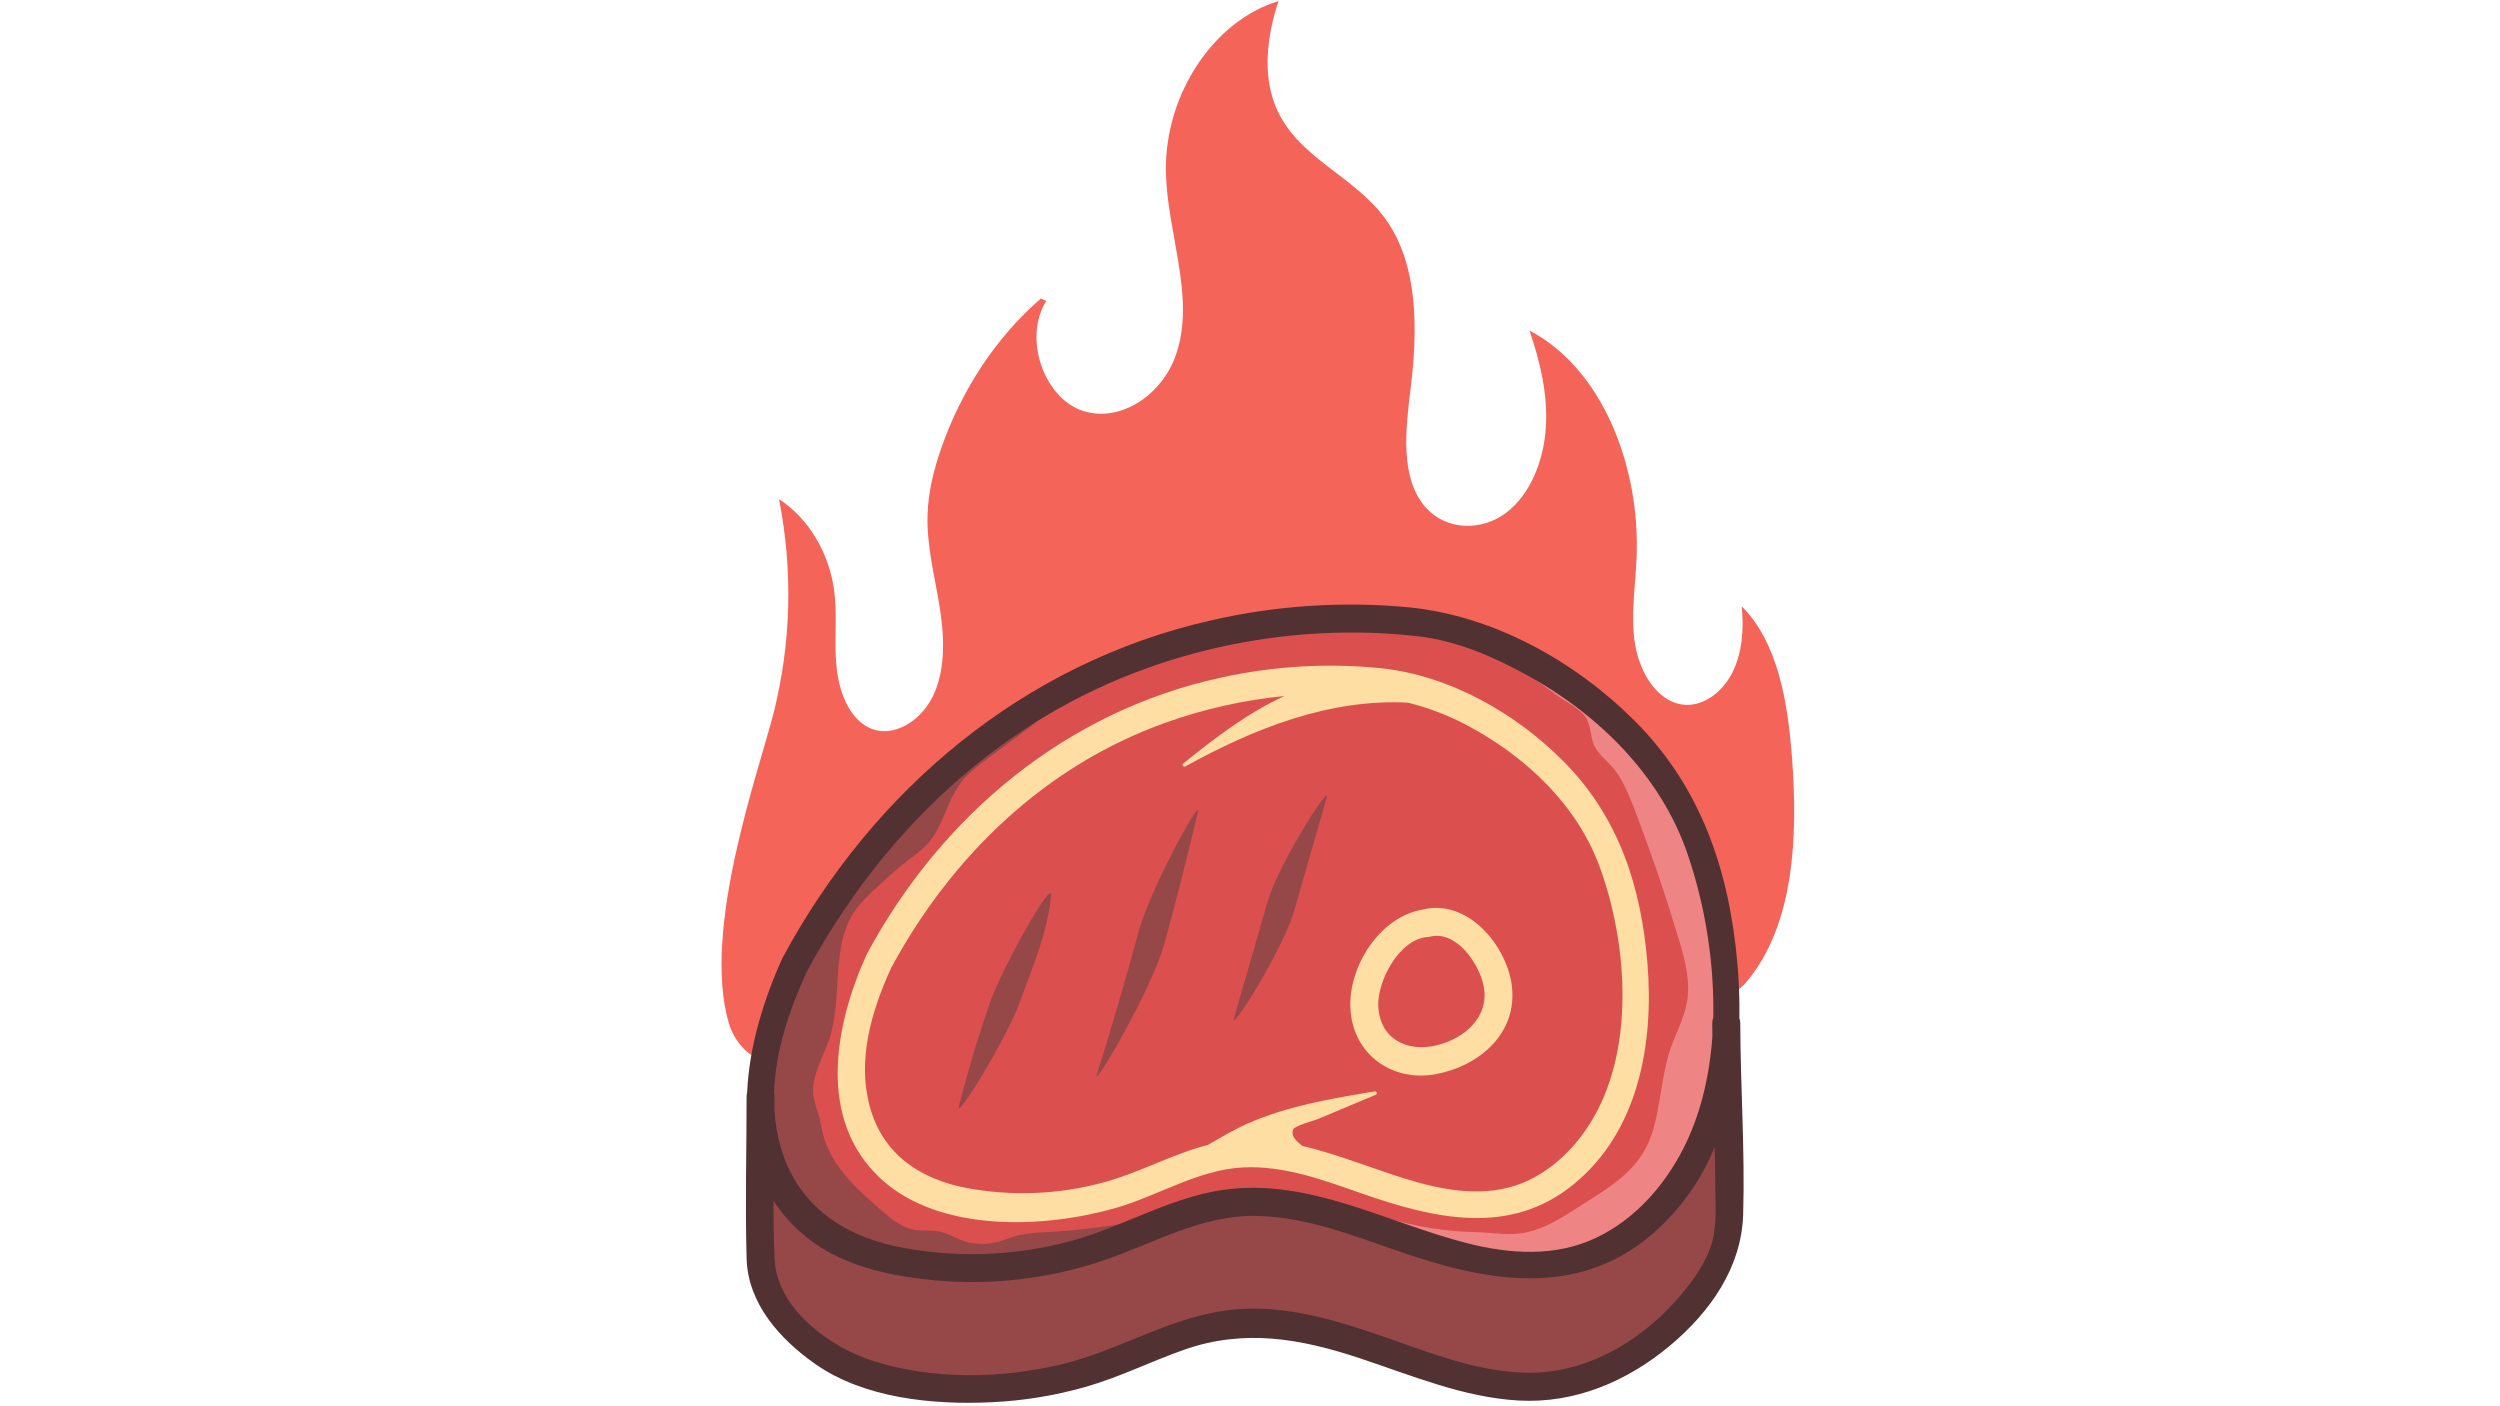 <svg xmlns="http://www.w3.org/2000/svg" xmlns:xlink="http://www.w3.org/1999/xlink" width="1920" zoomAndPan="magnify" viewBox="0 0 1440 810" height="1080" preserveAspectRatio="xMidYMid meet" version="1.0"><path fill="#f46458" d="M 1032.191 436.441 C 1029.785 404.637 1024.203 370.215 1003.203 349.188 C 1004.602 362.371 1003.531 376.359 997.633 387.797 C 991.738 399.234 980.242 407.555 968.711 405.773 C 954.383 403.648 944.465 387.336 941.812 371.168 C 939.16 355.004 941.914 338.211 942.652 321.734 C 945.027 269 922.988 212.297 880.969 190.398 C 887.129 208.18 891.625 227.195 890.406 246.277 C 889.188 265.359 881.578 284.59 867.676 295.25 C 853.777 305.914 833.301 305.832 821.344 292.434 C 806.242 275.527 809.586 247.445 812.531 223.52 C 816.684 189.984 816.945 152.465 798.137 126.297 C 780.02 100.969 746.961 90.98 734.773 61.32 C 727.031 42.484 729.93 20.125 736.418 0.613 C 699.344 11.801 671.227 53.871 671.559 97.707 C 671.82 133.777 688.965 170.855 677.34 204.387 C 669.004 228.449 643.852 244.301 622.375 236.16 C 600.895 228.02 589.434 194.402 602.609 173.391 L 599.594 171.91 C 574.016 194.008 553.988 224.246 542.129 258.273 C 537.863 270.566 534.617 283.469 534.254 296.668 C 533.762 314.07 538.191 331.078 541.023 348.199 C 543.855 365.32 544.895 383.793 538.125 399.379 C 531.355 414.969 514.457 425.879 500.422 419.09 C 488.793 413.371 483.16 398.031 481.777 383.66 C 480.395 369.289 482.371 354.656 480.508 340.371 C 477.676 318.469 465.586 298.367 448.703 287.523 C 450.723 297.688 452.172 307.938 453.055 318.262 C 453.938 328.59 454.246 338.934 453.984 349.293 C 453.723 359.656 452.891 369.969 451.488 380.238 C 450.086 390.508 448.117 400.668 445.59 410.719 C 437.043 444.418 404.102 535.477 419.781 589.281 C 423.668 602.68 437.043 615.516 447.848 608.594 C 449.52 607.586 451 606.348 452.285 604.875 C 453.57 603.402 454.602 601.77 455.375 599.977 C 490.176 512.523 593.32 381.453 734.625 373.359 C 925.262 362.469 972.465 486.488 988.359 562.172 C 989.301 566.672 993.023 570.609 997.059 570.988 C 1000.551 571.336 1003.645 568.418 1006.02 565.535 C 1033.559 532.609 1035.617 481.875 1032.191 436.441 Z M 1032.191 436.441 " fill-opacity="1" fill-rule="nonzero"/><path fill="#db4f4f" d="M 942.504 432.141 C 902.711 384.484 841.012 354.824 778.996 357.477 C 761.078 358.219 743.371 361.527 725.844 365.352 C 686.977 373.797 648.84 384.781 611.438 398.309 L 617.137 395.293 C 542.754 430.988 487.129 499.391 455.918 575.785 C 447.914 595.41 441.309 615.961 440.75 637.102 C 440.188 658.246 446.234 680.242 460.809 695.57 C 473.988 709.477 492.781 716.66 511.426 721.109 C 522.289 723.684 533.277 725.477 544.398 726.484 C 555.516 727.492 566.648 727.707 577.797 727.133 C 588.945 726.559 599.996 725.195 610.949 723.047 C 621.906 720.898 632.652 717.984 643.195 714.305 C 669.73 704.996 695.16 690.758 723.195 688.547 C 757.781 685.828 790.727 701.73 822.957 714.305 C 855.191 726.879 892.465 736.32 923.777 721.391 C 938.52 714.355 950.43 702.488 960.836 689.898 C 971.824 676.586 981.59 662.035 987.504 645.82 C 991.934 632.867 994.566 619.555 995.41 605.891 C 1000.434 543.996 982.234 479.797 942.504 432.141 Z M 942.504 432.141 " fill-opacity="1" fill-rule="nonzero"/><path fill="#964848" d="M 986.977 644.93 C 985.391 649.207 983.598 653.395 981.594 657.492 C 979.594 661.59 977.391 665.578 974.988 669.457 C 972.586 673.332 970 677.082 967.223 680.703 C 964.449 684.32 961.5 687.793 958.375 691.117 C 955.254 694.441 951.973 697.602 948.535 700.598 C 945.098 703.594 941.52 706.41 937.801 709.051 C 934.082 711.688 930.238 714.137 926.273 716.391 C 922.312 718.645 918.246 720.695 914.078 722.543 C 908.043 725.301 901.762 727.262 895.234 728.426 C 883.047 730.371 870.609 728.164 858.469 725.957 C 848.488 724.145 838.508 722.328 828.738 719.676 C 796.309 710.844 765.969 692.703 732.383 691.316 C 690.977 689.668 653.473 713.48 614.105 726.465 C 584.277 736.352 551.863 739.945 521.293 732.777 C 490.723 725.609 462.227 706.824 446.926 679.453 L 443.434 675.629 C 440.453 703.281 437.898 733.125 451.898 757.164 C 464.219 778.309 487.691 791.062 511.656 795.926 C 535.621 800.785 560.41 798.691 584.77 796.336 C 600.699 794.785 616.742 793.039 632.043 788.375 C 659.699 779.875 684.75 761.617 713.559 759.77 C 730.277 758.715 746.781 763.312 762.84 768.008 C 791.391 776.359 819.742 785.207 847.895 794.555 C 852.027 796.203 856.316 797.09 860.762 797.227 C 866.098 797.078 871.152 794.672 876.473 794.145 C 883.062 793.52 889.5 795.793 896.074 796.285 C 912.875 797.59 928.293 787.602 941.848 777.551 C 958.547 765.156 975.199 751.383 984.242 732.645 C 997.172 705.82 992.215 674.211 986.977 644.93 Z M 986.977 644.93 " fill-opacity="1" fill-rule="nonzero"/><path fill="#964848" d="M 602.195 709.789 C 597.062 709.875 591.98 710.422 586.945 711.438 C 582.219 712.609 577.723 714.734 572.961 715.707 C 569.801 716.398 566.609 716.637 563.383 716.418 C 560.156 716.199 557.023 715.535 553.988 714.422 C 549.672 712.773 545.652 710.301 541.121 709.359 C 536.312 708.355 531.238 709.215 526.445 708.34 C 519.266 707.02 513.367 702.078 507.852 697.316 C 493.867 685.238 479.176 672.086 474.332 654.258 C 473.293 650.465 472.684 646.562 471.695 642.723 C 470.426 639.125 469.387 635.461 468.586 631.73 C 466.938 620.293 473.902 609.664 477.594 598.773 C 485.828 574.449 477.973 545.07 492.797 524.125 C 496.141 519.734 499.891 515.727 504.047 512.094 C 510.387 506.18 516.746 500.262 523.613 494.988 C 527.184 492.508 530.539 489.762 533.676 486.75 C 543.066 476.863 545.207 461.934 553.328 451.023 C 557.773 445.109 563.805 440.625 569.797 436.195 L 596.531 416.418 L 591.59 418.527 C 573.32 428.688 556.117 440.414 539.98 453.707 C 523.844 467 509.039 481.641 495.562 497.625 C 469.621 528.441 448.984 564.266 439.086 603.32 C 436.969 611.059 435.738 618.938 435.395 626.953 C 435.051 641.863 439.398 656.434 443.629 670.719 C 447.074 682.105 450.715 693.887 458.535 702.852 C 473.938 720.484 500.109 722.133 523.102 726.566 C 543.016 730.406 562.715 737.277 582.977 736.238 C 604.289 735.133 624.055 725.363 643.145 715.789 C 651.082 711.801 659.188 707.695 665.414 701.336 C 644.555 705.758 623.484 708.574 602.195 709.789 Z M 602.195 709.789 " fill-opacity="1" fill-rule="nonzero"/><path fill="#ef8484" d="M 997.207 575.852 C 995.84 538.281 986.531 496.457 966.898 464.012 C 946.805 430.82 916.168 404.441 881.762 386.938 L 871.531 379.391 C 870.496 378.617 869.473 380.379 870.512 381.141 L 875.617 384.895 C 875.523 385 875.457 385.121 875.422 385.254 C 875.387 385.391 875.383 385.527 875.41 385.664 C 875.441 385.801 875.5 385.922 875.59 386.031 C 875.676 386.141 875.785 386.223 875.914 386.281 C 877.559 387.07 879.207 387.93 880.773 388.703 L 896.305 400.156 C 901.047 403.648 909.664 408.016 913.008 412.598 C 916.695 417.656 915.988 425.695 918.77 430.477 C 921.965 435.965 927.566 439.621 931.191 444.945 C 936.824 453.184 940.199 462.824 943.707 472.102 C 951.539 492.766 958.676 513.684 965.121 534.852 C 968.414 545.695 972.121 556.918 972.367 568.371 C 972.613 580.496 968.07 589.23 963.672 600.109 C 956.801 617.113 957.082 635.766 951.465 653.102 C 944.582 674.527 926.445 684.164 908.641 695.617 C 899.73 701.336 890.391 707.285 879.934 709.707 C 869.836 712.062 859.773 709.887 849.594 709.707 C 827.094 709.18 807.707 704.945 786.441 697.742 C 786.203 697.695 785.98 697.73 785.766 697.844 C 785.551 697.957 785.398 698.129 785.305 698.352 C 785.211 698.574 785.195 698.801 785.266 699.035 C 785.336 699.27 785.469 699.453 785.668 699.59 C 817.242 717.289 854.848 732.547 891.727 727.688 C 923.582 723.418 952.027 703.609 970.145 677.508 C 990.586 647.977 998.473 611.363 997.207 575.852 Z M 997.207 575.852 " fill-opacity="1" fill-rule="nonzero"/><path fill="#513131" d="M 1002.395 589.332 C 1002.395 588.352 1002.223 587.398 1001.883 586.48 C 1002.062 575.93 1001.68 565.398 1000.73 554.891 C 996.02 501.484 979.828 453.316 941.32 414.953 C 907.043 380.809 860.48 354.824 812.039 349.879 C 792.898 348.035 773.73 347.738 754.543 348.988 C 735.352 350.238 716.387 353.016 697.648 357.328 C 589.629 381.73 502.695 455.062 450.73 551.777 C 440.074 575.125 431.539 602.496 430.355 629.227 C 430.152 629.953 430.051 630.695 430.043 631.449 C 430.043 662.547 429.184 693.773 430.043 724.852 C 430.75 750.789 449.164 771.336 469.574 785.656 C 497.77 805.434 537.352 809.273 570.77 807.707 C 589.402 806.863 607.684 803.883 625.617 798.758 C 645.039 793.172 663.09 784.109 682.113 777.434 C 716.703 765.289 749.02 771.008 782.969 782.262 C 812.93 792.148 842.758 804.887 874.66 806.699 C 907.16 808.547 937.25 795.676 961.957 775.047 C 985.016 755.715 1003.137 730.156 1004.059 699.574 C 1005.16 662.844 1002.477 626.047 1002.395 589.332 Z M 661.691 384.484 C 678.969 378.359 696.621 373.617 714.645 370.258 C 732.664 366.902 750.84 364.969 769.164 364.461 C 785.207 364.004 801.203 364.703 817.145 366.555 C 839.363 369.191 860.066 378.172 879.602 388.898 C 920.781 411.543 956.785 446.973 972.137 492.188 C 977.258 507.305 981.059 522.75 983.527 538.52 C 986 554.289 987.113 570.156 986.863 586.117 C 986.449 587.133 986.246 588.188 986.254 589.281 C 986.254 591.867 986.254 594.457 986.336 597.043 C 984.688 620.016 979.465 642.262 969.551 661.672 C 958.484 683.293 941.551 702.426 919.363 712.969 C 895.957 724.109 869.801 722.348 845.328 716.152 C 799.027 704.418 754.16 678.43 704.926 685.32 C 673.812 689.668 646.406 706.957 616.262 714.98 C 608.066 717.18 599.766 718.891 591.367 720.113 C 582.969 721.34 574.527 722.07 566.043 722.309 C 557.559 722.547 549.09 722.289 540.637 721.535 C 532.184 720.777 523.801 719.535 515.492 717.797 C 483.637 710.859 458.852 692.801 449.609 660.551 C 447.695 653.762 446.527 646.848 446.102 639.805 C 446.102 637.02 446.102 634.219 446.102 631.418 C 446.094 630.75 446.02 630.09 445.871 629.441 C 446.562 605.465 454.648 581.652 464.582 559.918 C 507.754 479.797 575.168 415.117 661.691 384.484 Z M 987.078 711.637 C 984.457 725.871 973.719 740.027 964.23 750.395 C 942.211 774.484 911.754 791.492 878.582 790.668 C 848.309 789.926 819.469 777.484 791.285 767.961 C 764.043 758.746 735.465 750.871 706.477 754.777 C 673.387 759.145 644.297 777.848 612.031 785.707 C 577.031 794.16 537.91 794.887 503.32 784.059 C 478.219 776.117 447.551 753.969 446.199 725.477 C 445.656 714.238 445.523 702.949 445.543 691.629 C 449.891 698.316 455.035 704.32 460.973 709.641 C 482.141 728.656 511.277 734.969 538.816 737.492 C 554.98 738.957 571.125 738.75 587.246 736.879 C 603.371 735.004 619.133 731.5 634.531 726.367 C 664.18 716.48 691.652 699.723 723.836 700.363 C 752.281 700.906 779.457 711.668 806.012 720.848 C 855.719 738.051 907.852 748.152 951.434 711.09 C 959.398 704.246 966.441 696.555 972.57 688.023 C 978.695 679.488 983.727 670.355 987.668 660.617 C 987.816 667.652 987.949 674.691 987.98 681.742 C 988.031 691.434 988.82 702.027 987.078 711.637 Z M 987.078 711.637 " fill-opacity="1" fill-rule="nonzero"/><path fill="#ffdea4" d="M 827.406 618.645 C 852.477 613.836 874.578 594.754 870.727 567.133 C 867.43 543.848 844.965 517.566 819.484 523.895 C 794.695 528.012 776.363 557.016 777.844 581.273 C 779.457 607.656 802.207 623.508 827.406 618.645 Z M 821.625 539.762 L 821.789 539.762 C 822.457 539.75 823.117 539.664 823.766 539.5 C 838.836 535.758 851.965 555.086 854.535 567.711 C 858.191 585.723 843.582 598.129 827.688 602.051 C 810.539 606.289 794.742 598.461 793.887 579.527 C 793.312 565.105 805.715 541.445 821.676 539.762 Z M 821.625 539.762 " fill-opacity="1" fill-rule="nonzero"/><path fill="#964848" d="M 587.586 576.789 C 594.816 556.605 603.367 537.242 605.457 515.738 C 606.465 505.406 577.457 557.082 570.344 577.203 C 563.473 596.859 557.562 616.75 552.371 636.953 C 549.785 647.039 580.012 597.965 587.586 576.789 Z M 587.586 576.789 " fill-opacity="1" fill-rule="nonzero"/><path fill="#964848" d="M 670.781 543.273 C 677.613 518.227 684.008 493.066 689.973 467.801 C 692.359 457.684 662.48 512.195 655.926 536.367 C 648.414 564.031 640.379 591.539 631.812 618.895 C 628.699 628.848 663.484 570.051 670.781 543.273 Z M 670.781 543.273 " fill-opacity="1" fill-rule="nonzero"/><path fill="#964848" d="M 745.312 524.996 C 751.605 503.18 757.895 481.367 764.172 459.562 C 767.055 449.543 736.32 497.875 730.176 519.195 C 723.719 541.562 717.27 563.93 710.824 586.297 C 707.941 596.316 739.004 546.863 745.312 524.996 Z M 745.312 524.996 " fill-opacity="1" fill-rule="nonzero"/><path fill="#ffdea4" d="M 948.93 554.891 C 945.355 510.844 932.457 470.848 901.031 438.996 C 873.523 411.062 835.328 389.262 796.109 384.961 C 780.555 383.355 764.969 383 749.355 383.906 C 733.742 384.809 718.301 386.957 703.031 390.352 C 613.926 409.73 542.191 469.895 499.352 549.402 C 480.871 590.023 470.266 644.648 507.293 678.91 C 541.121 710.219 601.652 707.582 642.766 695.766 C 667.207 688.73 690.086 673.766 715.961 672.434 C 739.879 671.215 762.973 679.98 785.141 687.707 C 826.152 701.961 869.703 712.23 906.469 682.121 C 943.988 651.438 952.684 600.832 948.93 554.891 Z M 920.582 638.699 C 911.805 656.035 898.117 671.41 880.375 679.898 C 860.234 689.457 837.766 686.883 816.965 681.133 C 794.742 674.988 772.82 665.363 750.238 660.09 C 746.762 657.422 743.371 654.258 744.852 650.566 C 745.711 648.422 757.254 645.359 759.133 644.566 L 792.438 630.594 C 792.68 630.496 792.859 630.336 792.977 630.102 C 793.094 629.871 793.117 629.629 793.051 629.379 C 792.984 629.125 792.84 628.93 792.621 628.785 C 792.406 628.645 792.168 628.594 791.91 628.633 C 766.941 632.77 741.559 636.969 718.27 647.32 C 710.43 650.812 703.098 655.262 695.672 659.496 C 675.277 664.703 656.484 675.383 636.145 680.918 C 629.672 682.703 623.121 684.113 616.488 685.148 C 609.855 686.188 603.188 686.844 596.48 687.121 C 589.773 687.398 583.074 687.293 576.379 686.809 C 569.684 686.324 563.039 685.457 556.441 684.215 C 529.809 679.023 508.676 664.934 501.113 637.777 C 493.555 610.621 501.938 582.492 513.254 557.641 C 547.957 493.242 601.934 441.039 671.492 416.223 C 693.641 408.312 716.422 403.219 739.828 400.93 C 718.68 410.504 699.047 425.648 681.457 439.867 C 680.535 440.609 681.703 441.996 682.676 441.516 C 722.336 419.566 765.672 402.379 810.984 404.734 C 823.199 407.781 834.852 412.293 845.938 418.266 C 879.156 436.078 908.789 464.027 921.703 500.098 C 936.758 541.789 941.188 598.047 920.582 638.699 Z M 686.695 436.852 L 686.051 437.199 Z M 686.695 436.852 " fill-opacity="1" fill-rule="nonzero"/></svg>